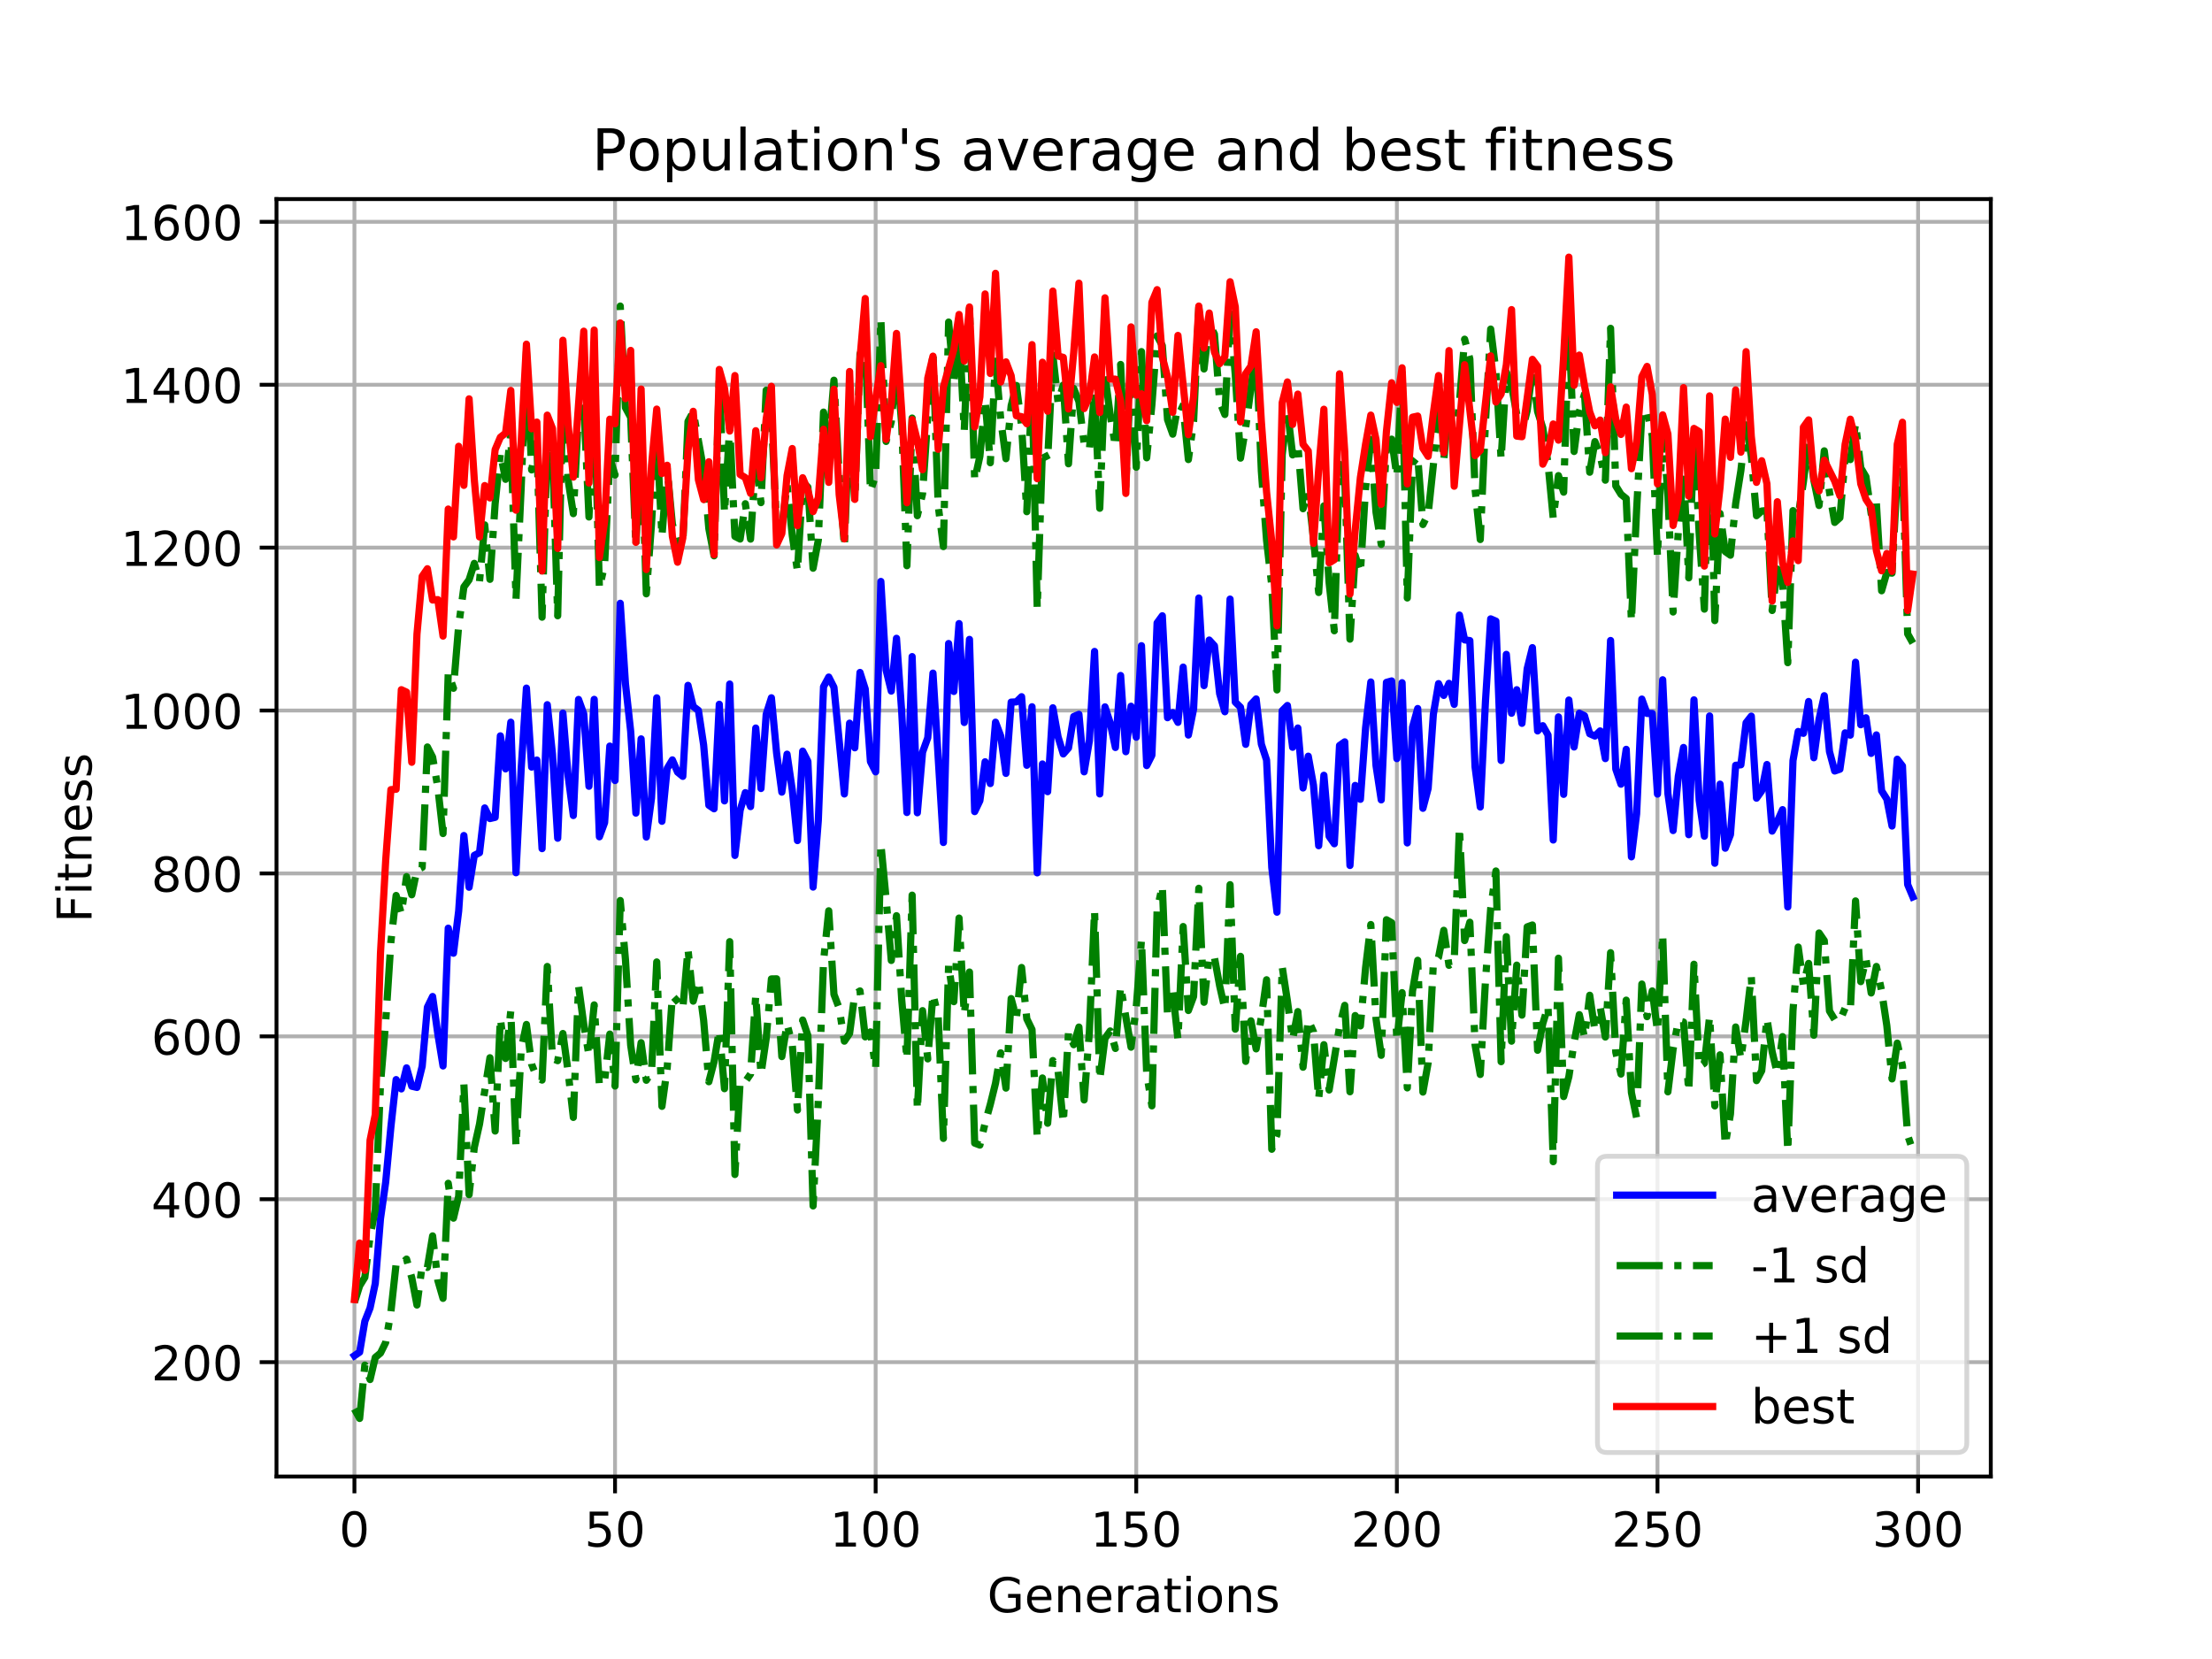 <?xml version="1.0" encoding="utf-8" standalone="no"?>
<!DOCTYPE svg PUBLIC "-//W3C//DTD SVG 1.1//EN"
  "http://www.w3.org/Graphics/SVG/1.1/DTD/svg11.dtd">
<!-- Created with matplotlib (https://matplotlib.org/) -->
<svg height="345.6pt" version="1.1" viewBox="0 0 460.8 345.6" width="460.8pt" xmlns="http://www.w3.org/2000/svg" xmlns:xlink="http://www.w3.org/1999/xlink">
 <defs>
  <style type="text/css">
*{stroke-linecap:butt;stroke-linejoin:round;}
  </style>
 </defs>
 <g id="figure_1">
  <g id="patch_1">
   <path d="M 0 345.6 
L 460.8 345.6 
L 460.8 0 
L 0 0 
z
" style="fill:#ffffff;"/>
  </g>
  <g id="axes_1">
   <g id="patch_2">
    <path d="M 57.6 307.584 
L 414.72 307.584 
L 414.72 41.472 
L 57.6 41.472 
z
" style="fill:#ffffff;"/>
   </g>
   <g id="matplotlib.axis_1">
    <g id="xtick_1">
     <g id="line2d_1">
      <path clip-path="url(#p3431cb2b28)" d="M 73.833 307.584 
L 73.833 41.472 
" style="fill:none;stroke:#b0b0b0;stroke-linecap:square;stroke-width:0.8;"/>
     </g>
     <g id="line2d_2">
      <defs>
       <path d="M 0 0 
L 0 3.5 
" id="mbab50441fa" style="stroke:#000000;stroke-width:0.8;"/>
      </defs>
      <g>
       <use style="stroke:#000000;stroke-width:0.8;" x="73.833" xlink:href="#mbab50441fa" y="307.584"/>
      </g>
     </g>
     <g id="text_1">
      <!-- 0 -->
      <defs>
       <path d="M 31.781 66.406 
Q 24.172 66.406 20.328 58.906 
Q 16.5 51.422 16.5 36.375 
Q 16.5 21.391 20.328 13.891 
Q 24.172 6.391 31.781 6.391 
Q 39.453 6.391 43.281 13.891 
Q 47.125 21.391 47.125 36.375 
Q 47.125 51.422 43.281 58.906 
Q 39.453 66.406 31.781 66.406 
z
M 31.781 74.219 
Q 44.047 74.219 50.516 64.516 
Q 56.984 54.828 56.984 36.375 
Q 56.984 17.969 50.516 8.266 
Q 44.047 -1.422 31.781 -1.422 
Q 19.531 -1.422 13.062 8.266 
Q 6.594 17.969 6.594 36.375 
Q 6.594 54.828 13.062 64.516 
Q 19.531 74.219 31.781 74.219 
z
" id="DejaVuSans-48"/>
      </defs>
      <g transform="translate(70.651 322.182)scale(0.1 -0.1)">
       <use xlink:href="#DejaVuSans-48"/>
      </g>
     </g>
    </g>
    <g id="xtick_2">
     <g id="line2d_3">
      <path clip-path="url(#p3431cb2b28)" d="M 128.123 307.584 
L 128.123 41.472 
" style="fill:none;stroke:#b0b0b0;stroke-linecap:square;stroke-width:0.8;"/>
     </g>
     <g id="line2d_4">
      <g>
       <use style="stroke:#000000;stroke-width:0.8;" x="128.123" xlink:href="#mbab50441fa" y="307.584"/>
      </g>
     </g>
     <g id="text_2">
      <!-- 50 -->
      <defs>
       <path d="M 10.797 72.906 
L 49.516 72.906 
L 49.516 64.594 
L 19.828 64.594 
L 19.828 46.734 
Q 21.969 47.469 24.109 47.828 
Q 26.266 48.188 28.422 48.188 
Q 40.625 48.188 47.75 41.5 
Q 54.891 34.812 54.891 23.391 
Q 54.891 11.625 47.562 5.094 
Q 40.234 -1.422 26.906 -1.422 
Q 22.312 -1.422 17.547 -0.641 
Q 12.797 0.141 7.719 1.703 
L 7.719 11.625 
Q 12.109 9.234 16.797 8.062 
Q 21.484 6.891 26.703 6.891 
Q 35.156 6.891 40.078 11.328 
Q 45.016 15.766 45.016 23.391 
Q 45.016 31 40.078 35.438 
Q 35.156 39.891 26.703 39.891 
Q 22.75 39.891 18.812 39.016 
Q 14.891 38.141 10.797 36.281 
z
" id="DejaVuSans-53"/>
      </defs>
      <g transform="translate(121.76 322.182)scale(0.1 -0.1)">
       <use xlink:href="#DejaVuSans-53"/>
       <use x="63.623" xlink:href="#DejaVuSans-48"/>
      </g>
     </g>
    </g>
    <g id="xtick_3">
     <g id="line2d_5">
      <path clip-path="url(#p3431cb2b28)" d="M 182.413 307.584 
L 182.413 41.472 
" style="fill:none;stroke:#b0b0b0;stroke-linecap:square;stroke-width:0.8;"/>
     </g>
     <g id="line2d_6">
      <g>
       <use style="stroke:#000000;stroke-width:0.8;" x="182.413" xlink:href="#mbab50441fa" y="307.584"/>
      </g>
     </g>
     <g id="text_3">
      <!-- 100 -->
      <defs>
       <path d="M 12.406 8.297 
L 28.516 8.297 
L 28.516 63.922 
L 10.984 60.406 
L 10.984 69.391 
L 28.422 72.906 
L 38.281 72.906 
L 38.281 8.297 
L 54.391 8.297 
L 54.391 0 
L 12.406 0 
z
" id="DejaVuSans-49"/>
      </defs>
      <g transform="translate(172.869 322.182)scale(0.1 -0.1)">
       <use xlink:href="#DejaVuSans-49"/>
       <use x="63.623" xlink:href="#DejaVuSans-48"/>
       <use x="127.246" xlink:href="#DejaVuSans-48"/>
      </g>
     </g>
    </g>
    <g id="xtick_4">
     <g id="line2d_7">
      <path clip-path="url(#p3431cb2b28)" d="M 236.703 307.584 
L 236.703 41.472 
" style="fill:none;stroke:#b0b0b0;stroke-linecap:square;stroke-width:0.8;"/>
     </g>
     <g id="line2d_8">
      <g>
       <use style="stroke:#000000;stroke-width:0.8;" x="236.703" xlink:href="#mbab50441fa" y="307.584"/>
      </g>
     </g>
     <g id="text_4">
      <!-- 150 -->
      <g transform="translate(227.159 322.182)scale(0.1 -0.1)">
       <use xlink:href="#DejaVuSans-49"/>
       <use x="63.623" xlink:href="#DejaVuSans-53"/>
       <use x="127.246" xlink:href="#DejaVuSans-48"/>
      </g>
     </g>
    </g>
    <g id="xtick_5">
     <g id="line2d_9">
      <path clip-path="url(#p3431cb2b28)" d="M 290.993 307.584 
L 290.993 41.472 
" style="fill:none;stroke:#b0b0b0;stroke-linecap:square;stroke-width:0.8;"/>
     </g>
     <g id="line2d_10">
      <g>
       <use style="stroke:#000000;stroke-width:0.8;" x="290.993" xlink:href="#mbab50441fa" y="307.584"/>
      </g>
     </g>
     <g id="text_5">
      <!-- 200 -->
      <defs>
       <path d="M 19.188 8.297 
L 53.609 8.297 
L 53.609 0 
L 7.328 0 
L 7.328 8.297 
Q 12.938 14.109 22.625 23.891 
Q 32.328 33.688 34.812 36.531 
Q 39.547 41.844 41.422 45.531 
Q 43.312 49.219 43.312 52.781 
Q 43.312 58.594 39.234 62.25 
Q 35.156 65.922 28.609 65.922 
Q 23.969 65.922 18.812 64.312 
Q 13.672 62.703 7.812 59.422 
L 7.812 69.391 
Q 13.766 71.781 18.938 73 
Q 24.125 74.219 28.422 74.219 
Q 39.75 74.219 46.484 68.547 
Q 53.219 62.891 53.219 53.422 
Q 53.219 48.922 51.531 44.891 
Q 49.859 40.875 45.406 35.406 
Q 44.188 33.984 37.641 27.219 
Q 31.109 20.453 19.188 8.297 
z
" id="DejaVuSans-50"/>
      </defs>
      <g transform="translate(281.449 322.182)scale(0.1 -0.1)">
       <use xlink:href="#DejaVuSans-50"/>
       <use x="63.623" xlink:href="#DejaVuSans-48"/>
       <use x="127.246" xlink:href="#DejaVuSans-48"/>
      </g>
     </g>
    </g>
    <g id="xtick_6">
     <g id="line2d_11">
      <path clip-path="url(#p3431cb2b28)" d="M 345.283 307.584 
L 345.283 41.472 
" style="fill:none;stroke:#b0b0b0;stroke-linecap:square;stroke-width:0.8;"/>
     </g>
     <g id="line2d_12">
      <g>
       <use style="stroke:#000000;stroke-width:0.8;" x="345.283" xlink:href="#mbab50441fa" y="307.584"/>
      </g>
     </g>
     <g id="text_6">
      <!-- 250 -->
      <g transform="translate(335.739 322.182)scale(0.1 -0.1)">
       <use xlink:href="#DejaVuSans-50"/>
       <use x="63.623" xlink:href="#DejaVuSans-53"/>
       <use x="127.246" xlink:href="#DejaVuSans-48"/>
      </g>
     </g>
    </g>
    <g id="xtick_7">
     <g id="line2d_13">
      <path clip-path="url(#p3431cb2b28)" d="M 399.573 307.584 
L 399.573 41.472 
" style="fill:none;stroke:#b0b0b0;stroke-linecap:square;stroke-width:0.8;"/>
     </g>
     <g id="line2d_14">
      <g>
       <use style="stroke:#000000;stroke-width:0.8;" x="399.573" xlink:href="#mbab50441fa" y="307.584"/>
      </g>
     </g>
     <g id="text_7">
      <!-- 300 -->
      <defs>
       <path d="M 40.578 39.312 
Q 47.656 37.797 51.625 33 
Q 55.609 28.219 55.609 21.188 
Q 55.609 10.406 48.188 4.484 
Q 40.766 -1.422 27.094 -1.422 
Q 22.516 -1.422 17.656 -0.516 
Q 12.797 0.391 7.625 2.203 
L 7.625 11.719 
Q 11.719 9.328 16.594 8.109 
Q 21.484 6.891 26.812 6.891 
Q 36.078 6.891 40.938 10.547 
Q 45.797 14.203 45.797 21.188 
Q 45.797 27.641 41.281 31.266 
Q 36.766 34.906 28.719 34.906 
L 20.219 34.906 
L 20.219 43.016 
L 29.109 43.016 
Q 36.375 43.016 40.234 45.922 
Q 44.094 48.828 44.094 54.297 
Q 44.094 59.906 40.109 62.906 
Q 36.141 65.922 28.719 65.922 
Q 24.656 65.922 20.016 65.031 
Q 15.375 64.156 9.812 62.312 
L 9.812 71.094 
Q 15.438 72.656 20.344 73.438 
Q 25.25 74.219 29.594 74.219 
Q 40.828 74.219 47.359 69.109 
Q 53.906 64.016 53.906 55.328 
Q 53.906 49.266 50.438 45.094 
Q 46.969 40.922 40.578 39.312 
z
" id="DejaVuSans-51"/>
      </defs>
      <g transform="translate(390.029 322.182)scale(0.1 -0.1)">
       <use xlink:href="#DejaVuSans-51"/>
       <use x="63.623" xlink:href="#DejaVuSans-48"/>
       <use x="127.246" xlink:href="#DejaVuSans-48"/>
      </g>
     </g>
    </g>
    <g id="text_8">
     <!-- Generations -->
     <defs>
      <path d="M 59.516 10.406 
L 59.516 29.984 
L 43.406 29.984 
L 43.406 38.094 
L 69.281 38.094 
L 69.281 6.781 
Q 63.578 2.734 56.688 0.656 
Q 49.812 -1.422 42 -1.422 
Q 24.906 -1.422 15.25 8.562 
Q 5.609 18.562 5.609 36.375 
Q 5.609 54.25 15.25 64.234 
Q 24.906 74.219 42 74.219 
Q 49.125 74.219 55.547 72.453 
Q 61.969 70.703 67.391 67.281 
L 67.391 56.781 
Q 61.922 61.422 55.766 63.766 
Q 49.609 66.109 42.828 66.109 
Q 29.438 66.109 22.719 58.641 
Q 16.016 51.172 16.016 36.375 
Q 16.016 21.625 22.719 14.156 
Q 29.438 6.688 42.828 6.688 
Q 48.047 6.688 52.141 7.594 
Q 56.25 8.5 59.516 10.406 
z
" id="DejaVuSans-71"/>
      <path d="M 56.203 29.594 
L 56.203 25.203 
L 14.891 25.203 
Q 15.484 15.922 20.484 11.062 
Q 25.484 6.203 34.422 6.203 
Q 39.594 6.203 44.453 7.469 
Q 49.312 8.734 54.109 11.281 
L 54.109 2.781 
Q 49.266 0.734 44.188 -0.344 
Q 39.109 -1.422 33.891 -1.422 
Q 20.797 -1.422 13.156 6.188 
Q 5.516 13.812 5.516 26.812 
Q 5.516 40.234 12.766 48.109 
Q 20.016 56 32.328 56 
Q 43.359 56 49.781 48.891 
Q 56.203 41.797 56.203 29.594 
z
M 47.219 32.234 
Q 47.125 39.594 43.094 43.984 
Q 39.062 48.391 32.422 48.391 
Q 24.906 48.391 20.391 44.141 
Q 15.875 39.891 15.188 32.172 
z
" id="DejaVuSans-101"/>
      <path d="M 54.891 33.016 
L 54.891 0 
L 45.906 0 
L 45.906 32.719 
Q 45.906 40.484 42.875 44.328 
Q 39.844 48.188 33.797 48.188 
Q 26.516 48.188 22.312 43.547 
Q 18.109 38.922 18.109 30.906 
L 18.109 0 
L 9.078 0 
L 9.078 54.688 
L 18.109 54.688 
L 18.109 46.188 
Q 21.344 51.125 25.703 53.562 
Q 30.078 56 35.797 56 
Q 45.219 56 50.047 50.172 
Q 54.891 44.344 54.891 33.016 
z
" id="DejaVuSans-110"/>
      <path d="M 41.109 46.297 
Q 39.594 47.172 37.812 47.578 
Q 36.031 48 33.891 48 
Q 26.266 48 22.188 43.047 
Q 18.109 38.094 18.109 28.812 
L 18.109 0 
L 9.078 0 
L 9.078 54.688 
L 18.109 54.688 
L 18.109 46.188 
Q 20.953 51.172 25.484 53.578 
Q 30.031 56 36.531 56 
Q 37.453 56 38.578 55.875 
Q 39.703 55.766 41.062 55.516 
z
" id="DejaVuSans-114"/>
      <path d="M 34.281 27.484 
Q 23.391 27.484 19.188 25 
Q 14.984 22.516 14.984 16.5 
Q 14.984 11.719 18.141 8.906 
Q 21.297 6.109 26.703 6.109 
Q 34.188 6.109 38.703 11.406 
Q 43.219 16.703 43.219 25.484 
L 43.219 27.484 
z
M 52.203 31.203 
L 52.203 0 
L 43.219 0 
L 43.219 8.297 
Q 40.141 3.328 35.547 0.953 
Q 30.953 -1.422 24.312 -1.422 
Q 15.922 -1.422 10.953 3.297 
Q 6 8.016 6 15.922 
Q 6 25.141 12.172 29.828 
Q 18.359 34.516 30.609 34.516 
L 43.219 34.516 
L 43.219 35.406 
Q 43.219 41.609 39.141 45 
Q 35.062 48.391 27.688 48.391 
Q 23 48.391 18.547 47.266 
Q 14.109 46.141 10.016 43.891 
L 10.016 52.203 
Q 14.938 54.109 19.578 55.047 
Q 24.219 56 28.609 56 
Q 40.484 56 46.344 49.844 
Q 52.203 43.703 52.203 31.203 
z
" id="DejaVuSans-97"/>
      <path d="M 18.312 70.219 
L 18.312 54.688 
L 36.812 54.688 
L 36.812 47.703 
L 18.312 47.703 
L 18.312 18.016 
Q 18.312 11.328 20.141 9.422 
Q 21.969 7.516 27.594 7.516 
L 36.812 7.516 
L 36.812 0 
L 27.594 0 
Q 17.188 0 13.234 3.875 
Q 9.281 7.766 9.281 18.016 
L 9.281 47.703 
L 2.688 47.703 
L 2.688 54.688 
L 9.281 54.688 
L 9.281 70.219 
z
" id="DejaVuSans-116"/>
      <path d="M 9.422 54.688 
L 18.406 54.688 
L 18.406 0 
L 9.422 0 
z
M 9.422 75.984 
L 18.406 75.984 
L 18.406 64.594 
L 9.422 64.594 
z
" id="DejaVuSans-105"/>
      <path d="M 30.609 48.391 
Q 23.391 48.391 19.188 42.75 
Q 14.984 37.109 14.984 27.297 
Q 14.984 17.484 19.156 11.844 
Q 23.344 6.203 30.609 6.203 
Q 37.797 6.203 41.984 11.859 
Q 46.188 17.531 46.188 27.297 
Q 46.188 37.016 41.984 42.703 
Q 37.797 48.391 30.609 48.391 
z
M 30.609 56 
Q 42.328 56 49.016 48.375 
Q 55.719 40.766 55.719 27.297 
Q 55.719 13.875 49.016 6.219 
Q 42.328 -1.422 30.609 -1.422 
Q 18.844 -1.422 12.172 6.219 
Q 5.516 13.875 5.516 27.297 
Q 5.516 40.766 12.172 48.375 
Q 18.844 56 30.609 56 
z
" id="DejaVuSans-111"/>
      <path d="M 44.281 53.078 
L 44.281 44.578 
Q 40.484 46.531 36.375 47.5 
Q 32.281 48.484 27.875 48.484 
Q 21.188 48.484 17.844 46.438 
Q 14.5 44.391 14.5 40.281 
Q 14.5 37.156 16.891 35.375 
Q 19.281 33.594 26.516 31.984 
L 29.594 31.297 
Q 39.156 29.25 43.188 25.516 
Q 47.219 21.781 47.219 15.094 
Q 47.219 7.469 41.188 3.016 
Q 35.156 -1.422 24.609 -1.422 
Q 20.219 -1.422 15.453 -0.562 
Q 10.688 0.297 5.422 2 
L 5.422 11.281 
Q 10.406 8.688 15.234 7.391 
Q 20.062 6.109 24.812 6.109 
Q 31.156 6.109 34.562 8.281 
Q 37.984 10.453 37.984 14.406 
Q 37.984 18.062 35.516 20.016 
Q 33.062 21.969 24.703 23.781 
L 21.578 24.516 
Q 13.234 26.266 9.516 29.906 
Q 5.812 33.547 5.812 39.891 
Q 5.812 47.609 11.281 51.797 
Q 16.75 56 26.812 56 
Q 31.781 56 36.172 55.266 
Q 40.578 54.547 44.281 53.078 
z
" id="DejaVuSans-115"/>
     </defs>
     <g transform="translate(205.662 335.861)scale(0.1 -0.1)">
      <use xlink:href="#DejaVuSans-71"/>
      <use x="77.49" xlink:href="#DejaVuSans-101"/>
      <use x="139.014" xlink:href="#DejaVuSans-110"/>
      <use x="202.393" xlink:href="#DejaVuSans-101"/>
      <use x="263.916" xlink:href="#DejaVuSans-114"/>
      <use x="305.029" xlink:href="#DejaVuSans-97"/>
      <use x="366.309" xlink:href="#DejaVuSans-116"/>
      <use x="405.518" xlink:href="#DejaVuSans-105"/>
      <use x="433.301" xlink:href="#DejaVuSans-111"/>
      <use x="494.482" xlink:href="#DejaVuSans-110"/>
      <use x="557.861" xlink:href="#DejaVuSans-115"/>
     </g>
    </g>
   </g>
   <g id="matplotlib.axis_2">
    <g id="ytick_1">
     <g id="line2d_15">
      <path clip-path="url(#p3431cb2b28)" d="M 57.6 283.761 
L 414.72 283.761 
" style="fill:none;stroke:#b0b0b0;stroke-linecap:square;stroke-width:0.8;"/>
     </g>
     <g id="line2d_16">
      <defs>
       <path d="M 0 0 
L -3.5 0 
" id="ma39b030299" style="stroke:#000000;stroke-width:0.8;"/>
      </defs>
      <g>
       <use style="stroke:#000000;stroke-width:0.8;" x="57.6" xlink:href="#ma39b030299" y="283.761"/>
      </g>
     </g>
     <g id="text_9">
      <!-- 200 -->
      <g transform="translate(31.512 287.56)scale(0.1 -0.1)">
       <use xlink:href="#DejaVuSans-50"/>
       <use x="63.623" xlink:href="#DejaVuSans-48"/>
       <use x="127.246" xlink:href="#DejaVuSans-48"/>
      </g>
     </g>
    </g>
    <g id="ytick_2">
     <g id="line2d_17">
      <path clip-path="url(#p3431cb2b28)" d="M 57.6 249.825 
L 414.72 249.825 
" style="fill:none;stroke:#b0b0b0;stroke-linecap:square;stroke-width:0.8;"/>
     </g>
     <g id="line2d_18">
      <g>
       <use style="stroke:#000000;stroke-width:0.8;" x="57.6" xlink:href="#ma39b030299" y="249.825"/>
      </g>
     </g>
     <g id="text_10">
      <!-- 400 -->
      <defs>
       <path d="M 37.797 64.312 
L 12.891 25.391 
L 37.797 25.391 
z
M 35.203 72.906 
L 47.609 72.906 
L 47.609 25.391 
L 58.016 25.391 
L 58.016 17.188 
L 47.609 17.188 
L 47.609 0 
L 37.797 0 
L 37.797 17.188 
L 4.891 17.188 
L 4.891 26.703 
z
" id="DejaVuSans-52"/>
      </defs>
      <g transform="translate(31.512 253.624)scale(0.1 -0.1)">
       <use xlink:href="#DejaVuSans-52"/>
       <use x="63.623" xlink:href="#DejaVuSans-48"/>
       <use x="127.246" xlink:href="#DejaVuSans-48"/>
      </g>
     </g>
    </g>
    <g id="ytick_3">
     <g id="line2d_19">
      <path clip-path="url(#p3431cb2b28)" d="M 57.6 215.889 
L 414.72 215.889 
" style="fill:none;stroke:#b0b0b0;stroke-linecap:square;stroke-width:0.8;"/>
     </g>
     <g id="line2d_20">
      <g>
       <use style="stroke:#000000;stroke-width:0.8;" x="57.6" xlink:href="#ma39b030299" y="215.889"/>
      </g>
     </g>
     <g id="text_11">
      <!-- 600 -->
      <defs>
       <path d="M 33.016 40.375 
Q 26.375 40.375 22.484 35.828 
Q 18.609 31.297 18.609 23.391 
Q 18.609 15.531 22.484 10.953 
Q 26.375 6.391 33.016 6.391 
Q 39.656 6.391 43.531 10.953 
Q 47.406 15.531 47.406 23.391 
Q 47.406 31.297 43.531 35.828 
Q 39.656 40.375 33.016 40.375 
z
M 52.594 71.297 
L 52.594 62.312 
Q 48.875 64.062 45.094 64.984 
Q 41.312 65.922 37.594 65.922 
Q 27.828 65.922 22.672 59.328 
Q 17.531 52.734 16.797 39.406 
Q 19.672 43.656 24.016 45.922 
Q 28.375 48.188 33.594 48.188 
Q 44.578 48.188 50.953 41.516 
Q 57.328 34.859 57.328 23.391 
Q 57.328 12.156 50.688 5.359 
Q 44.047 -1.422 33.016 -1.422 
Q 20.359 -1.422 13.672 8.266 
Q 6.984 17.969 6.984 36.375 
Q 6.984 53.656 15.188 63.938 
Q 23.391 74.219 37.203 74.219 
Q 40.922 74.219 44.703 73.484 
Q 48.484 72.75 52.594 71.297 
z
" id="DejaVuSans-54"/>
      </defs>
      <g transform="translate(31.512 219.689)scale(0.1 -0.1)">
       <use xlink:href="#DejaVuSans-54"/>
       <use x="63.623" xlink:href="#DejaVuSans-48"/>
       <use x="127.246" xlink:href="#DejaVuSans-48"/>
      </g>
     </g>
    </g>
    <g id="ytick_4">
     <g id="line2d_21">
      <path clip-path="url(#p3431cb2b28)" d="M 57.6 181.953 
L 414.72 181.953 
" style="fill:none;stroke:#b0b0b0;stroke-linecap:square;stroke-width:0.8;"/>
     </g>
     <g id="line2d_22">
      <g>
       <use style="stroke:#000000;stroke-width:0.8;" x="57.6" xlink:href="#ma39b030299" y="181.953"/>
      </g>
     </g>
     <g id="text_12">
      <!-- 800 -->
      <defs>
       <path d="M 31.781 34.625 
Q 24.75 34.625 20.719 30.859 
Q 16.703 27.094 16.703 20.516 
Q 16.703 13.922 20.719 10.156 
Q 24.75 6.391 31.781 6.391 
Q 38.812 6.391 42.859 10.172 
Q 46.922 13.969 46.922 20.516 
Q 46.922 27.094 42.891 30.859 
Q 38.875 34.625 31.781 34.625 
z
M 21.922 38.812 
Q 15.578 40.375 12.031 44.719 
Q 8.5 49.078 8.5 55.328 
Q 8.5 64.062 14.719 69.141 
Q 20.953 74.219 31.781 74.219 
Q 42.672 74.219 48.875 69.141 
Q 55.078 64.062 55.078 55.328 
Q 55.078 49.078 51.531 44.719 
Q 48 40.375 41.703 38.812 
Q 48.828 37.156 52.797 32.312 
Q 56.781 27.484 56.781 20.516 
Q 56.781 9.906 50.312 4.234 
Q 43.844 -1.422 31.781 -1.422 
Q 19.734 -1.422 13.25 4.234 
Q 6.781 9.906 6.781 20.516 
Q 6.781 27.484 10.781 32.312 
Q 14.797 37.156 21.922 38.812 
z
M 18.312 54.391 
Q 18.312 48.734 21.844 45.562 
Q 25.391 42.391 31.781 42.391 
Q 38.141 42.391 41.719 45.562 
Q 45.312 48.734 45.312 54.391 
Q 45.312 60.062 41.719 63.234 
Q 38.141 66.406 31.781 66.406 
Q 25.391 66.406 21.844 63.234 
Q 18.312 60.062 18.312 54.391 
z
" id="DejaVuSans-56"/>
      </defs>
      <g transform="translate(31.512 185.753)scale(0.1 -0.1)">
       <use xlink:href="#DejaVuSans-56"/>
       <use x="63.623" xlink:href="#DejaVuSans-48"/>
       <use x="127.246" xlink:href="#DejaVuSans-48"/>
      </g>
     </g>
    </g>
    <g id="ytick_5">
     <g id="line2d_23">
      <path clip-path="url(#p3431cb2b28)" d="M 57.6 148.018 
L 414.72 148.018 
" style="fill:none;stroke:#b0b0b0;stroke-linecap:square;stroke-width:0.8;"/>
     </g>
     <g id="line2d_24">
      <g>
       <use style="stroke:#000000;stroke-width:0.8;" x="57.6" xlink:href="#ma39b030299" y="148.018"/>
      </g>
     </g>
     <g id="text_13">
      <!-- 1000 -->
      <g transform="translate(25.15 151.817)scale(0.1 -0.1)">
       <use xlink:href="#DejaVuSans-49"/>
       <use x="63.623" xlink:href="#DejaVuSans-48"/>
       <use x="127.246" xlink:href="#DejaVuSans-48"/>
       <use x="190.869" xlink:href="#DejaVuSans-48"/>
      </g>
     </g>
    </g>
    <g id="ytick_6">
     <g id="line2d_25">
      <path clip-path="url(#p3431cb2b28)" d="M 57.6 114.082 
L 414.72 114.082 
" style="fill:none;stroke:#b0b0b0;stroke-linecap:square;stroke-width:0.8;"/>
     </g>
     <g id="line2d_26">
      <g>
       <use style="stroke:#000000;stroke-width:0.8;" x="57.6" xlink:href="#ma39b030299" y="114.082"/>
      </g>
     </g>
     <g id="text_14">
      <!-- 1200 -->
      <g transform="translate(25.15 117.881)scale(0.1 -0.1)">
       <use xlink:href="#DejaVuSans-49"/>
       <use x="63.623" xlink:href="#DejaVuSans-50"/>
       <use x="127.246" xlink:href="#DejaVuSans-48"/>
       <use x="190.869" xlink:href="#DejaVuSans-48"/>
      </g>
     </g>
    </g>
    <g id="ytick_7">
     <g id="line2d_27">
      <path clip-path="url(#p3431cb2b28)" d="M 57.6 80.146 
L 414.72 80.146 
" style="fill:none;stroke:#b0b0b0;stroke-linecap:square;stroke-width:0.8;"/>
     </g>
     <g id="line2d_28">
      <g>
       <use style="stroke:#000000;stroke-width:0.8;" x="57.6" xlink:href="#ma39b030299" y="80.146"/>
      </g>
     </g>
     <g id="text_15">
      <!-- 1400 -->
      <g transform="translate(25.15 83.945)scale(0.1 -0.1)">
       <use xlink:href="#DejaVuSans-49"/>
       <use x="63.623" xlink:href="#DejaVuSans-52"/>
       <use x="127.246" xlink:href="#DejaVuSans-48"/>
       <use x="190.869" xlink:href="#DejaVuSans-48"/>
      </g>
     </g>
    </g>
    <g id="ytick_8">
     <g id="line2d_29">
      <path clip-path="url(#p3431cb2b28)" d="M 57.6 46.21 
L 414.72 46.21 
" style="fill:none;stroke:#b0b0b0;stroke-linecap:square;stroke-width:0.8;"/>
     </g>
     <g id="line2d_30">
      <g>
       <use style="stroke:#000000;stroke-width:0.8;" x="57.6" xlink:href="#ma39b030299" y="46.21"/>
      </g>
     </g>
     <g id="text_16">
      <!-- 1600 -->
      <g transform="translate(25.15 50.009)scale(0.1 -0.1)">
       <use xlink:href="#DejaVuSans-49"/>
       <use x="63.623" xlink:href="#DejaVuSans-54"/>
       <use x="127.246" xlink:href="#DejaVuSans-48"/>
       <use x="190.869" xlink:href="#DejaVuSans-48"/>
      </g>
     </g>
    </g>
    <g id="text_17">
     <!-- Fitness -->
     <defs>
      <path d="M 9.812 72.906 
L 51.703 72.906 
L 51.703 64.594 
L 19.672 64.594 
L 19.672 43.109 
L 48.578 43.109 
L 48.578 34.812 
L 19.672 34.812 
L 19.672 0 
L 9.812 0 
z
" id="DejaVuSans-70"/>
     </defs>
     <g transform="translate(19.07 192.202)rotate(-90)scale(0.1 -0.1)">
      <use xlink:href="#DejaVuSans-70"/>
      <use x="57.41" xlink:href="#DejaVuSans-105"/>
      <use x="85.193" xlink:href="#DejaVuSans-116"/>
      <use x="124.402" xlink:href="#DejaVuSans-110"/>
      <use x="187.781" xlink:href="#DejaVuSans-101"/>
      <use x="249.305" xlink:href="#DejaVuSans-115"/>
      <use x="301.404" xlink:href="#DejaVuSans-115"/>
     </g>
    </g>
   </g>
   <g id="line2d_31">
    <path clip-path="url(#p3431cb2b28)" d="M 73.833 282.415 
L 74.919 281.676 
L 76.004 275.238 
L 77.09 272.483 
L 78.176 267.367 
L 79.262 253.875 
L 80.348 246.245 
L 81.433 234.737 
L 82.519 224.902 
L 83.605 226.84 
L 84.691 222.459 
L 85.777 226.278 
L 86.862 226.529 
L 87.948 222.122 
L 89.034 209.817 
L 90.12 207.593 
L 91.206 215.394 
L 92.291 222.056 
L 93.377 193.358 
L 94.463 198.573 
L 95.549 189.781 
L 96.635 174.058 
L 97.72 184.829 
L 98.806 178.189 
L 99.892 177.636 
L 100.978 168.308 
L 102.064 170.518 
L 103.149 170.265 
L 104.235 153.294 
L 105.321 160.172 
L 106.407 150.448 
L 107.493 181.805 
L 108.578 159.991 
L 109.664 143.345 
L 110.75 159.797 
L 111.836 158.334 
L 112.922 176.785 
L 114.007 146.8 
L 115.093 157.109 
L 116.179 174.616 
L 117.265 148.554 
L 118.351 161.655 
L 119.436 169.887 
L 120.522 145.711 
L 121.608 148.736 
L 122.694 163.796 
L 123.78 145.691 
L 124.865 174.319 
L 125.951 171.37 
L 127.037 155.422 
L 128.123 162.598 
L 129.209 125.676 
L 130.294 142.407 
L 131.38 152.332 
L 132.466 169.382 
L 133.552 153.922 
L 134.638 174.37 
L 135.723 166.26 
L 136.809 145.371 
L 137.895 171.087 
L 138.981 160.103 
L 140.067 158.301 
L 141.152 160.843 
L 142.238 161.731 
L 143.324 142.773 
L 144.41 147.171 
L 145.496 147.998 
L 146.581 155.21 
L 147.667 167.743 
L 148.753 168.483 
L 149.839 146.713 
L 150.925 166.839 
L 152.01 142.499 
L 153.096 178.202 
L 154.182 168.798 
L 155.268 165.121 
L 156.354 168.027 
L 157.439 151.666 
L 158.525 164.257 
L 159.611 148.814 
L 160.697 145.364 
L 161.783 156.904 
L 162.868 165.015 
L 163.954 157.111 
L 165.04 164.54 
L 166.126 175.105 
L 167.212 156.474 
L 168.297 158.6 
L 169.383 184.793 
L 170.469 170.931 
L 171.555 143.065 
L 172.641 141.046 
L 173.726 143.176 
L 175.898 165.397 
L 176.984 150.651 
L 178.07 155.778 
L 179.155 140.085 
L 180.241 143.521 
L 181.327 158.652 
L 182.413 160.789 
L 183.499 121.127 
L 184.584 139.568 
L 185.67 143.965 
L 186.756 132.972 
L 187.842 148.296 
L 188.928 169.261 
L 190.013 136.785 
L 191.099 169.315 
L 192.185 156.701 
L 193.271 153.687 
L 194.357 140.226 
L 196.528 175.506 
L 197.614 134.06 
L 198.7 144.043 
L 199.786 129.905 
L 200.871 150.504 
L 201.957 133.198 
L 203.043 169.068 
L 204.129 166.793 
L 205.215 158.693 
L 206.3 163.231 
L 207.386 150.446 
L 208.472 153.34 
L 209.558 161.112 
L 210.644 146.268 
L 211.729 146.213 
L 212.815 145.139 
L 213.901 159.422 
L 214.987 147.233 
L 216.073 181.827 
L 217.158 159.148 
L 218.244 164.918 
L 219.33 147.445 
L 220.416 153.502 
L 221.502 157.06 
L 222.587 155.819 
L 223.673 149.271 
L 224.759 148.804 
L 225.845 160.784 
L 226.931 154.348 
L 228.016 135.71 
L 229.102 165.392 
L 230.188 147.254 
L 231.274 150.599 
L 232.36 155.715 
L 233.445 140.721 
L 234.531 156.592 
L 235.617 147.126 
L 236.703 153.577 
L 237.789 134.51 
L 238.875 159.484 
L 239.96 157.336 
L 241.046 129.766 
L 242.132 128.28 
L 243.218 149.511 
L 244.304 148.446 
L 245.389 150.48 
L 246.475 138.973 
L 247.561 153.121 
L 248.647 147.697 
L 249.733 124.578 
L 250.818 142.825 
L 251.904 133.335 
L 252.99 134.534 
L 254.076 144.506 
L 255.162 148.267 
L 256.247 124.805 
L 257.333 146.263 
L 258.419 147.332 
L 259.505 155.058 
L 260.591 146.766 
L 261.676 145.601 
L 262.762 155.006 
L 263.848 158.332 
L 264.934 180.71 
L 266.02 190.022 
L 267.105 148.057 
L 268.191 146.966 
L 269.277 155.667 
L 270.363 151.661 
L 271.449 164.15 
L 272.534 157.53 
L 273.62 163.566 
L 274.706 176.177 
L 275.792 161.507 
L 276.878 174.214 
L 277.963 175.768 
L 279.049 155.303 
L 280.135 154.54 
L 281.221 180.291 
L 282.307 163.621 
L 283.392 166.509 
L 284.478 151.606 
L 285.564 142.072 
L 286.65 159.482 
L 287.736 166.627 
L 288.821 142.154 
L 289.907 141.853 
L 290.993 158.031 
L 292.079 142.223 
L 293.165 175.595 
L 294.25 151.484 
L 295.336 147.601 
L 296.422 168.383 
L 297.508 164.252 
L 298.594 148.793 
L 299.679 142.41 
L 300.765 144.863 
L 301.851 142.349 
L 302.937 146.737 
L 304.023 128.126 
L 305.108 133.299 
L 306.194 133.446 
L 307.28 159.755 
L 308.366 168.112 
L 309.452 146.086 
L 310.537 128.922 
L 311.623 129.396 
L 312.709 158.416 
L 313.795 136.319 
L 314.881 148.578 
L 315.966 143.685 
L 317.052 150.681 
L 318.138 139.315 
L 319.224 134.916 
L 320.31 152.262 
L 321.395 151.176 
L 322.481 153.113 
L 323.567 174.99 
L 324.653 149.345 
L 325.739 165.48 
L 326.824 145.831 
L 327.91 155.611 
L 328.996 148.572 
L 330.082 149.108 
L 331.168 152.853 
L 332.253 153.329 
L 333.339 152.266 
L 334.425 158.03 
L 335.511 133.427 
L 336.597 160.212 
L 337.682 163.362 
L 338.768 156.101 
L 339.854 178.498 
L 340.94 169.521 
L 342.026 145.632 
L 343.111 148.623 
L 344.197 148.626 
L 345.283 165.422 
L 346.369 141.609 
L 347.455 165.305 
L 348.54 173.016 
L 349.626 161.696 
L 350.712 155.712 
L 351.798 173.881 
L 352.884 145.792 
L 353.969 166.691 
L 355.055 174.194 
L 356.141 149.145 
L 357.227 179.831 
L 358.313 163.353 
L 359.398 176.697 
L 360.484 173.87 
L 361.57 159.424 
L 362.656 159.321 
L 363.742 150.564 
L 364.827 149.186 
L 365.913 166.272 
L 366.999 164.75 
L 368.085 159.262 
L 369.171 173.135 
L 370.256 171.103 
L 371.342 168.667 
L 372.428 188.934 
L 373.514 158.444 
L 374.6 152.379 
L 375.685 152.765 
L 376.771 146.137 
L 377.857 157.848 
L 378.943 149.83 
L 380.029 144.932 
L 381.114 156.563 
L 382.2 160.612 
L 383.286 160.238 
L 384.372 152.666 
L 385.458 153.145 
L 386.543 137.95 
L 387.629 150.98 
L 388.715 149.528 
L 389.801 156.943 
L 390.887 153.098 
L 391.972 164.738 
L 393.058 166.456 
L 394.144 172.075 
L 395.23 158.162 
L 396.316 159.569 
L 397.401 184.267 
L 398.487 186.848 
L 398.487 186.848 
" style="fill:none;stroke:#0000ff;stroke-linecap:square;stroke-width:1.5;"/>
   </g>
   <g id="line2d_32">
    <path clip-path="url(#p3431cb2b28)" d="M 73.833 293.512 
L 74.919 295.488 
L 76.004 284.382 
L 77.09 287.38 
L 78.176 282.78 
L 79.262 281.872 
L 80.348 279.659 
L 81.433 273.276 
L 82.519 263.262 
L 83.605 263.338 
L 84.691 262.294 
L 85.777 266.159 
L 86.862 271.86 
L 87.948 263.55 
L 89.034 264.028 
L 90.12 257.463 
L 91.206 266.723 
L 92.291 270.47 
L 93.377 246.501 
L 94.463 253.765 
L 95.549 249.215 
L 96.635 225.842 
L 97.72 248.871 
L 98.806 239.021 
L 99.892 234.173 
L 102.064 220.349 
L 103.149 235.616 
L 104.235 212.167 
L 105.321 220.494 
L 106.407 210.587 
L 107.493 238.788 
L 108.578 218.579 
L 109.664 213.416 
L 110.75 221.707 
L 111.836 224.453 
L 112.922 224.999 
L 114.007 201.334 
L 115.093 220.507 
L 116.179 220.958 
L 117.265 215.299 
L 118.351 223.299 
L 119.436 232.773 
L 120.522 205.4 
L 121.608 213.384 
L 122.694 219.895 
L 123.78 209.339 
L 124.865 226.1 
L 125.951 225.104 
L 127.037 215.418 
L 128.123 226.243 
L 129.209 187.592 
L 130.294 199.891 
L 131.38 217.729 
L 132.466 224.959 
L 133.552 217.211 
L 134.638 225.037 
L 135.723 223.41 
L 136.809 200.393 
L 137.895 230.472 
L 138.981 222.559 
L 140.067 207.427 
L 141.152 208.599 
L 142.238 210.115 
L 143.324 197.748 
L 144.41 208.554 
L 145.496 204.37 
L 146.581 212.56 
L 147.667 225.346 
L 148.753 221.178 
L 149.839 214.644 
L 150.925 226.793 
L 152.01 196.161 
L 153.096 244.67 
L 154.182 225.307 
L 155.268 225.312 
L 156.354 223.746 
L 157.439 207.315 
L 158.525 223.805 
L 159.611 216.344 
L 160.697 203.926 
L 161.783 203.906 
L 162.868 220.105 
L 163.954 213.301 
L 165.04 217.568 
L 166.126 231.241 
L 167.212 212.493 
L 168.297 215.714 
L 169.383 251.216 
L 170.469 229.35 
L 171.555 200.281 
L 172.641 189.735 
L 173.726 207.144 
L 174.812 210.007 
L 175.898 216.893 
L 176.984 215.288 
L 178.07 207.107 
L 179.155 206.428 
L 180.241 215.999 
L 181.327 214.963 
L 182.413 222.588 
L 183.499 175.741 
L 184.584 187.177 
L 185.67 200.081 
L 186.756 190.758 
L 187.842 208.233 
L 188.928 220.67 
L 190.013 186.478 
L 191.099 231.199 
L 192.185 210.534 
L 193.271 220.586 
L 194.357 207.148 
L 195.442 211.761 
L 196.528 237.151 
L 197.614 201.028 
L 198.7 208.666 
L 199.786 191.252 
L 200.871 211.293 
L 201.957 202.492 
L 203.043 238.128 
L 204.129 238.54 
L 205.215 233.974 
L 206.3 230.06 
L 207.386 225.65 
L 208.472 219.328 
L 209.558 226.672 
L 210.644 208.026 
L 211.729 212.124 
L 212.815 201.546 
L 213.901 212.249 
L 214.987 214.478 
L 216.073 236.888 
L 217.158 224.561 
L 218.244 233.995 
L 219.33 220.931 
L 220.416 223.13 
L 221.502 233.913 
L 222.587 215.022 
L 223.673 217.631 
L 224.759 213.958 
L 225.845 229.135 
L 226.931 215.016 
L 228.016 189.705 
L 229.102 224.903 
L 230.188 216.299 
L 231.274 214.769 
L 232.36 218.412 
L 233.445 205.517 
L 235.617 218.147 
L 236.703 209.821 
L 237.789 195.772 
L 238.875 223.601 
L 239.96 230.369 
L 241.046 189.556 
L 242.132 184.561 
L 243.218 211.615 
L 244.304 206.444 
L 245.389 216.537 
L 246.475 193.015 
L 247.561 210.508 
L 248.647 207.584 
L 249.733 185.047 
L 250.818 208.787 
L 251.904 199.23 
L 252.99 199.465 
L 254.076 205.366 
L 255.162 210.187 
L 256.247 184.294 
L 257.333 214.397 
L 258.419 199.226 
L 259.505 221.102 
L 260.591 212.659 
L 261.676 218.499 
L 262.762 211.873 
L 263.848 204.105 
L 264.934 239.407 
L 266.02 236.32 
L 267.105 201.394 
L 268.191 208.521 
L 269.277 216.569 
L 270.363 210.733 
L 271.449 222.323 
L 272.534 212.482 
L 273.62 214.951 
L 274.706 228.923 
L 275.792 217.624 
L 276.878 227.068 
L 279.049 213.886 
L 280.135 209.429 
L 281.221 227.436 
L 282.307 211.558 
L 283.392 213.715 
L 284.478 201.576 
L 285.564 192.597 
L 286.65 212.245 
L 287.736 219.842 
L 288.821 191.597 
L 289.907 192.219 
L 290.993 216.832 
L 292.079 206.787 
L 293.165 226.626 
L 294.25 206.467 
L 295.336 200.048 
L 296.422 227.499 
L 297.508 221.43 
L 298.594 200.705 
L 299.679 199.411 
L 300.765 193.801 
L 301.851 201.097 
L 302.937 200.293 
L 304.023 172.359 
L 305.108 195.936 
L 306.194 192.118 
L 307.28 217.639 
L 308.366 223.833 
L 309.452 204.301 
L 310.537 189.289 
L 311.623 181.443 
L 312.709 221.166 
L 313.795 195.124 
L 314.881 216.894 
L 315.966 201.055 
L 317.052 211.469 
L 318.138 193.086 
L 319.224 192.691 
L 320.31 218.79 
L 321.395 213.231 
L 322.481 209.61 
L 323.567 241.997 
L 324.653 199.612 
L 325.739 228.431 
L 326.824 224.285 
L 327.91 217.173 
L 328.996 211.369 
L 330.082 216.105 
L 331.168 207.332 
L 332.253 214.668 
L 333.339 209.721 
L 334.425 216.029 
L 335.511 198.46 
L 336.597 219.203 
L 337.682 223.748 
L 338.768 208.349 
L 339.854 227.595 
L 340.94 232.884 
L 342.026 204.993 
L 343.111 211.79 
L 344.197 206.425 
L 345.283 214.835 
L 346.369 194.661 
L 347.455 227.45 
L 348.54 218.542 
L 349.626 212.67 
L 350.712 212.909 
L 351.798 227.389 
L 352.884 200.869 
L 353.969 222.227 
L 355.055 221.494 
L 356.141 211.761 
L 357.227 230.38 
L 358.313 219.74 
L 359.398 238.496 
L 360.484 232.08 
L 361.57 213.94 
L 362.656 220.613 
L 363.742 212.606 
L 364.827 203.379 
L 365.913 225.116 
L 366.999 223.046 
L 368.085 212.18 
L 369.171 219.094 
L 370.256 223.657 
L 371.342 215.947 
L 372.428 239.817 
L 373.514 210.514 
L 374.6 197.289 
L 375.685 205.161 
L 376.771 200.692 
L 377.857 215.657 
L 378.943 194.355 
L 380.029 195.943 
L 381.114 210.607 
L 382.2 212.393 
L 383.286 212.624 
L 384.372 210.014 
L 385.458 210.552 
L 386.543 187.679 
L 387.629 204.494 
L 388.715 199.744 
L 389.801 206.855 
L 390.887 201.331 
L 391.972 206.407 
L 393.058 213.652 
L 394.144 224.756 
L 395.23 217.3 
L 396.316 222.033 
L 397.401 236.493 
L 398.487 239.721 
L 398.487 239.721 
" style="fill:none;stroke:#008000;stroke-dasharray:9.6,2.4,1.5,2.4;stroke-dashoffset:0;stroke-width:1.5;"/>
   </g>
   <g id="line2d_33">
    <path clip-path="url(#p3431cb2b28)" d="M 73.833 271.317 
L 74.919 267.864 
L 76.004 266.093 
L 77.09 257.586 
L 78.176 251.953 
L 79.262 225.879 
L 80.348 212.832 
L 81.433 196.197 
L 82.519 186.543 
L 83.605 190.342 
L 84.691 182.624 
L 85.777 186.398 
L 86.862 181.198 
L 87.948 180.694 
L 89.034 155.606 
L 90.12 157.722 
L 91.206 164.064 
L 92.291 173.642 
L 93.377 140.216 
L 94.463 143.382 
L 95.549 130.348 
L 96.635 122.274 
L 97.72 120.787 
L 98.806 117.357 
L 99.892 121.1 
L 100.978 109.346 
L 102.064 120.686 
L 103.149 104.914 
L 104.235 94.42 
L 105.321 99.85 
L 106.407 90.309 
L 107.493 124.821 
L 108.578 101.402 
L 109.664 73.273 
L 110.75 97.887 
L 111.836 92.216 
L 112.922 128.571 
L 114.007 92.266 
L 115.093 93.71 
L 116.179 128.274 
L 117.265 81.808 
L 118.351 100.01 
L 119.436 107.002 
L 120.522 86.022 
L 121.608 84.089 
L 122.694 107.696 
L 123.78 82.043 
L 124.865 122.538 
L 125.951 117.637 
L 127.037 95.426 
L 128.123 98.952 
L 129.209 63.76 
L 130.294 84.923 
L 131.38 86.935 
L 132.466 113.805 
L 133.552 90.634 
L 134.638 123.703 
L 135.723 109.109 
L 136.809 90.348 
L 137.895 111.701 
L 138.981 97.646 
L 140.067 109.175 
L 141.152 113.087 
L 142.238 113.347 
L 143.324 87.799 
L 144.41 85.788 
L 146.581 97.859 
L 147.667 110.14 
L 148.753 115.788 
L 149.839 78.782 
L 150.925 106.886 
L 152.01 88.836 
L 153.096 111.734 
L 154.182 112.289 
L 155.268 104.931 
L 156.354 112.309 
L 157.439 96.017 
L 158.525 104.709 
L 159.611 81.285 
L 160.697 86.803 
L 161.783 109.902 
L 162.868 109.924 
L 163.954 100.921 
L 165.04 111.512 
L 166.126 118.97 
L 167.212 100.456 
L 168.297 101.485 
L 169.383 118.37 
L 170.469 112.513 
L 171.555 85.849 
L 172.641 92.356 
L 173.726 79.207 
L 174.812 98.842 
L 175.898 113.9 
L 176.984 86.014 
L 178.07 104.449 
L 179.155 73.741 
L 180.241 71.042 
L 181.327 102.34 
L 182.413 98.989 
L 183.499 66.513 
L 184.584 91.959 
L 185.67 87.849 
L 186.756 75.185 
L 187.842 88.358 
L 188.928 117.851 
L 190.013 87.091 
L 191.099 107.431 
L 192.185 102.868 
L 193.271 86.789 
L 194.357 73.303 
L 195.442 105.331 
L 196.528 113.86 
L 197.614 67.092 
L 198.7 79.419 
L 199.786 68.558 
L 200.871 89.715 
L 201.957 63.905 
L 203.043 100.009 
L 204.129 95.045 
L 205.215 83.413 
L 206.3 96.403 
L 207.386 75.242 
L 208.472 87.353 
L 209.558 95.551 
L 210.644 84.51 
L 211.729 80.303 
L 212.815 88.731 
L 213.901 106.595 
L 214.987 79.988 
L 216.073 126.767 
L 217.158 93.735 
L 218.244 95.841 
L 219.33 73.959 
L 220.416 83.874 
L 221.502 80.208 
L 222.587 96.617 
L 223.673 80.91 
L 224.759 83.65 
L 225.845 92.433 
L 226.931 93.68 
L 228.016 81.715 
L 229.102 105.88 
L 230.188 78.209 
L 231.274 86.429 
L 232.36 93.017 
L 233.445 75.925 
L 234.531 101.275 
L 235.617 76.106 
L 236.703 97.334 
L 237.789 73.247 
L 238.875 95.368 
L 239.96 84.303 
L 241.046 69.975 
L 242.132 71.999 
L 243.218 87.406 
L 244.304 90.448 
L 245.389 84.423 
L 246.475 84.931 
L 247.561 95.734 
L 248.647 87.809 
L 249.733 64.109 
L 250.818 76.863 
L 251.904 67.44 
L 252.99 69.602 
L 254.076 83.646 
L 255.162 86.346 
L 256.247 65.315 
L 257.333 78.128 
L 258.419 95.438 
L 259.505 89.014 
L 261.676 72.703 
L 262.762 98.14 
L 263.848 112.559 
L 264.934 122.013 
L 266.02 143.724 
L 267.105 94.719 
L 268.191 85.411 
L 269.277 94.766 
L 270.363 92.59 
L 271.449 105.977 
L 272.534 102.578 
L 273.62 112.181 
L 274.706 123.43 
L 275.792 105.39 
L 276.878 121.36 
L 277.963 131.402 
L 279.049 96.72 
L 280.135 99.651 
L 281.221 133.146 
L 282.307 115.684 
L 283.392 119.304 
L 284.478 101.635 
L 285.564 91.547 
L 286.65 106.719 
L 287.736 113.411 
L 288.821 92.71 
L 289.907 91.486 
L 290.993 99.231 
L 292.079 77.659 
L 293.165 124.565 
L 294.25 96.502 
L 295.336 95.154 
L 296.422 109.267 
L 297.508 107.073 
L 298.594 96.88 
L 299.679 85.408 
L 300.765 95.924 
L 301.851 83.601 
L 302.937 93.18 
L 304.023 83.894 
L 305.108 70.663 
L 306.194 74.774 
L 307.28 101.871 
L 308.366 112.392 
L 309.452 87.87 
L 310.537 68.555 
L 311.623 77.349 
L 312.709 95.666 
L 313.795 77.514 
L 314.881 80.262 
L 315.966 86.315 
L 317.052 89.893 
L 318.138 85.544 
L 319.224 77.141 
L 320.31 85.733 
L 321.395 89.122 
L 322.481 96.617 
L 323.567 107.982 
L 324.653 99.079 
L 325.739 102.528 
L 326.824 67.378 
L 327.91 94.05 
L 328.996 85.775 
L 330.082 82.111 
L 331.168 98.374 
L 332.253 91.991 
L 333.339 94.81 
L 334.425 100.031 
L 335.511 68.395 
L 336.597 101.22 
L 337.682 102.977 
L 338.768 103.854 
L 339.854 129.401 
L 340.94 106.158 
L 342.026 86.272 
L 343.111 85.455 
L 344.197 90.826 
L 345.283 116.009 
L 346.369 88.556 
L 347.455 103.16 
L 348.54 127.49 
L 349.626 110.722 
L 350.712 98.515 
L 351.798 120.374 
L 352.884 90.715 
L 353.969 111.154 
L 355.055 126.894 
L 356.141 86.529 
L 357.227 129.283 
L 358.313 106.965 
L 359.398 114.897 
L 360.484 115.659 
L 361.57 104.907 
L 362.656 98.03 
L 363.742 88.521 
L 364.827 94.993 
L 365.913 107.427 
L 366.999 106.454 
L 368.085 106.345 
L 369.171 127.175 
L 370.256 118.55 
L 371.342 121.388 
L 372.428 138.051 
L 373.514 106.375 
L 374.6 107.47 
L 375.685 100.37 
L 376.771 91.582 
L 377.857 100.039 
L 378.943 105.305 
L 380.029 93.922 
L 381.114 102.519 
L 382.2 108.831 
L 383.286 107.852 
L 384.372 95.317 
L 385.458 95.738 
L 386.543 88.222 
L 387.629 97.465 
L 388.715 99.312 
L 389.801 107.03 
L 390.887 104.865 
L 391.972 123.068 
L 393.058 119.26 
L 394.144 119.395 
L 395.23 99.025 
L 396.316 97.106 
L 397.401 132.041 
L 398.487 133.974 
L 398.487 133.974 
" style="fill:none;stroke:#008000;stroke-dasharray:9.6,2.4,1.5,2.4;stroke-dashoffset:0;stroke-width:1.5;"/>
   </g>
   <g id="line2d_34">
    <path clip-path="url(#p3431cb2b28)" d="M 73.833 270.736 
L 74.919 258.947 
L 76.004 264.635 
L 77.09 237.544 
L 78.176 232.186 
L 79.262 198.573 
L 80.348 179.258 
L 81.433 164.497 
L 82.519 164.415 
L 83.605 143.677 
L 84.691 144.18 
L 85.777 158.796 
L 86.862 132.096 
L 87.948 120.065 
L 89.034 118.479 
L 90.12 124.996 
L 91.206 124.914 
L 92.291 132.509 
L 93.377 106.046 
L 94.463 111.847 
L 95.549 92.973 
L 96.635 101.108 
L 97.72 83.087 
L 98.806 99.953 
L 99.892 111.855 
L 100.978 101.154 
L 102.064 103.732 
L 103.149 93.662 
L 104.235 91.091 
L 105.321 90.224 
L 106.407 81.33 
L 107.493 106.279 
L 108.578 91.886 
L 109.664 71.698 
L 110.75 89.333 
L 111.836 87.926 
L 112.922 118.943 
L 114.007 86.479 
L 115.093 89.249 
L 116.179 114.25 
L 117.265 70.88 
L 118.351 88.487 
L 119.436 99.392 
L 121.608 68.995 
L 122.694 100.619 
L 123.78 68.754 
L 124.865 116.148 
L 125.951 108.61 
L 127.037 87.323 
L 128.123 88.29 
L 129.209 67.268 
L 130.294 83.05 
L 131.38 72.996 
L 132.466 112.986 
L 133.552 81.044 
L 134.638 118.649 
L 135.723 96.926 
L 136.809 85.225 
L 137.895 98.65 
L 138.981 96.922 
L 140.067 111.748 
L 141.152 117.121 
L 142.238 112.074 
L 143.324 93.842 
L 144.41 85.685 
L 145.496 99.968 
L 146.581 104.063 
L 147.667 96.193 
L 148.753 115.572 
L 149.839 76.963 
L 150.925 80.862 
L 152.01 89.797 
L 153.096 78.235 
L 154.182 98.853 
L 155.268 99.499 
L 156.354 102.77 
L 157.439 89.724 
L 158.525 99.53 
L 159.611 87.259 
L 160.697 80.471 
L 161.783 113.513 
L 162.868 111.152 
L 163.954 99.096 
L 165.04 93.437 
L 166.126 109.502 
L 167.212 99.521 
L 168.297 102.139 
L 169.383 106.573 
L 170.469 103.689 
L 171.555 89.422 
L 172.641 100.484 
L 173.726 81.085 
L 174.812 103.029 
L 175.898 112.263 
L 176.984 77.393 
L 178.07 104.035 
L 179.155 74.615 
L 180.241 62.187 
L 181.327 90.987 
L 182.413 83.028 
L 183.499 76.164 
L 184.584 91.535 
L 185.67 83.979 
L 186.756 69.46 
L 187.842 85.639 
L 188.928 104.728 
L 190.013 87.41 
L 191.099 91.813 
L 192.185 97.854 
L 193.271 78.778 
L 194.357 74.195 
L 195.442 93.597 
L 196.528 80.619 
L 198.7 72.779 
L 199.786 65.512 
L 200.871 75.208 
L 201.957 63.946 
L 203.043 88.947 
L 204.129 82.674 
L 205.215 61.238 
L 206.3 77.8 
L 207.386 56.936 
L 208.472 79.577 
L 209.558 75.384 
L 210.644 78.271 
L 211.729 86.611 
L 212.815 86.796 
L 213.901 88.271 
L 214.987 71.791 
L 216.073 99.723 
L 217.158 75.459 
L 218.244 85.673 
L 219.33 60.635 
L 220.416 74.154 
L 221.502 74.451 
L 222.587 85.201 
L 223.673 73.422 
L 224.759 58.989 
L 225.845 85.108 
L 226.931 82.526 
L 228.016 74.357 
L 229.102 85.947 
L 230.188 62.043 
L 231.274 78.973 
L 232.36 78.983 
L 233.445 83.532 
L 234.531 102.791 
L 235.617 68.098 
L 236.703 82.322 
L 237.789 82.031 
L 238.875 87.649 
L 239.96 62.974 
L 241.046 60.342 
L 242.132 74.373 
L 243.218 78.502 
L 244.304 85.902 
L 245.389 69.877 
L 247.561 90.551 
L 248.647 82.515 
L 249.733 63.759 
L 250.818 72.523 
L 251.904 65.212 
L 252.99 73.366 
L 254.076 75.76 
L 255.162 74.283 
L 256.247 58.691 
L 257.333 63.931 
L 258.419 87.891 
L 259.505 77.832 
L 260.591 76.26 
L 261.676 69.12 
L 262.762 87.791 
L 263.848 102.498 
L 264.934 112.86 
L 266.02 130.382 
L 267.105 83.885 
L 268.191 79.566 
L 269.277 88.422 
L 270.363 82.101 
L 271.449 92.547 
L 272.534 93.944 
L 273.62 113.213 
L 274.706 97.777 
L 275.792 85.256 
L 276.878 117.265 
L 277.963 116.591 
L 279.049 77.874 
L 280.135 94.068 
L 281.221 123.758 
L 282.307 110.497 
L 283.392 99.486 
L 284.478 92.513 
L 285.564 86.474 
L 286.65 91.546 
L 287.736 105.052 
L 288.821 89.852 
L 289.907 79.736 
L 290.993 83.837 
L 292.079 76.62 
L 293.165 100.82 
L 294.25 86.91 
L 295.336 86.674 
L 296.422 93.39 
L 297.508 95.071 
L 298.594 86.071 
L 299.679 78.234 
L 300.765 94.326 
L 301.851 73.04 
L 302.937 101.287 
L 305.108 75.968 
L 307.28 94.908 
L 308.366 93.817 
L 310.537 74.125 
L 311.623 83.753 
L 312.709 82.093 
L 313.795 76.011 
L 314.881 64.501 
L 315.966 90.848 
L 317.052 90.975 
L 319.224 74.861 
L 320.31 76.323 
L 321.395 96.695 
L 322.481 94.331 
L 323.567 88.321 
L 324.653 91.691 
L 325.739 74.161 
L 326.824 53.568 
L 327.91 80.27 
L 328.996 73.967 
L 330.082 80.354 
L 331.168 85.818 
L 332.253 88.699 
L 333.339 87.51 
L 334.425 94.303 
L 335.511 80.575 
L 336.597 87.344 
L 337.682 90.502 
L 338.768 84.805 
L 339.854 97.636 
L 340.94 92.265 
L 342.026 78.491 
L 343.111 76.33 
L 344.197 82.155 
L 345.283 100.806 
L 346.369 86.419 
L 347.455 90.407 
L 348.54 109.47 
L 349.626 103.947 
L 350.712 80.753 
L 351.798 103.344 
L 352.884 89.25 
L 353.969 89.913 
L 355.055 117.924 
L 356.141 82.467 
L 357.227 111.239 
L 358.313 101.543 
L 359.398 87.313 
L 360.484 95.274 
L 361.57 81.226 
L 362.656 94.197 
L 363.742 73.254 
L 364.827 90.912 
L 365.913 100.488 
L 366.999 95.98 
L 368.085 100.779 
L 369.171 125.215 
L 370.256 104.523 
L 371.342 117.247 
L 372.428 121.328 
L 373.514 112.672 
L 374.6 116.792 
L 375.685 88.985 
L 376.771 87.47 
L 377.857 99.822 
L 378.943 102.27 
L 380.029 95.866 
L 382.2 100.225 
L 383.286 103.281 
L 384.372 92.558 
L 385.458 87.325 
L 386.543 91.58 
L 387.629 100.794 
L 388.715 104.003 
L 389.801 105.65 
L 390.887 114.703 
L 391.972 118.904 
L 393.058 115.307 
L 394.144 119.032 
L 395.23 92.553 
L 396.316 87.96 
L 397.401 127.179 
L 398.487 119.599 
L 398.487 119.599 
" style="fill:none;stroke:#ff0000;stroke-linecap:square;stroke-width:1.5;"/>
   </g>
   <g id="patch_3">
    <path d="M 57.6 307.584 
L 57.6 41.472 
" style="fill:none;stroke:#000000;stroke-linecap:square;stroke-linejoin:miter;stroke-width:0.8;"/>
   </g>
   <g id="patch_4">
    <path d="M 414.72 307.584 
L 414.72 41.472 
" style="fill:none;stroke:#000000;stroke-linecap:square;stroke-linejoin:miter;stroke-width:0.8;"/>
   </g>
   <g id="patch_5">
    <path d="M 57.6 307.584 
L 414.72 307.584 
" style="fill:none;stroke:#000000;stroke-linecap:square;stroke-linejoin:miter;stroke-width:0.8;"/>
   </g>
   <g id="patch_6">
    <path d="M 57.6 41.472 
L 414.72 41.472 
" style="fill:none;stroke:#000000;stroke-linecap:square;stroke-linejoin:miter;stroke-width:0.8;"/>
   </g>
   <g id="text_18">
    <!-- Population's average and best fitness -->
    <defs>
     <path d="M 19.672 64.797 
L 19.672 37.406 
L 32.078 37.406 
Q 38.969 37.406 42.719 40.969 
Q 46.484 44.531 46.484 51.125 
Q 46.484 57.672 42.719 61.234 
Q 38.969 64.797 32.078 64.797 
z
M 9.812 72.906 
L 32.078 72.906 
Q 44.344 72.906 50.609 67.359 
Q 56.891 61.812 56.891 51.125 
Q 56.891 40.328 50.609 34.812 
Q 44.344 29.297 32.078 29.297 
L 19.672 29.297 
L 19.672 0 
L 9.812 0 
z
" id="DejaVuSans-80"/>
     <path d="M 18.109 8.203 
L 18.109 -20.797 
L 9.078 -20.797 
L 9.078 54.688 
L 18.109 54.688 
L 18.109 46.391 
Q 20.953 51.266 25.266 53.625 
Q 29.594 56 35.594 56 
Q 45.562 56 51.781 48.094 
Q 58.016 40.188 58.016 27.297 
Q 58.016 14.406 51.781 6.484 
Q 45.562 -1.422 35.594 -1.422 
Q 29.594 -1.422 25.266 0.953 
Q 20.953 3.328 18.109 8.203 
z
M 48.688 27.297 
Q 48.688 37.203 44.609 42.844 
Q 40.531 48.484 33.406 48.484 
Q 26.266 48.484 22.188 42.844 
Q 18.109 37.203 18.109 27.297 
Q 18.109 17.391 22.188 11.75 
Q 26.266 6.109 33.406 6.109 
Q 40.531 6.109 44.609 11.75 
Q 48.688 17.391 48.688 27.297 
z
" id="DejaVuSans-112"/>
     <path d="M 8.5 21.578 
L 8.5 54.688 
L 17.484 54.688 
L 17.484 21.922 
Q 17.484 14.156 20.5 10.266 
Q 23.531 6.391 29.594 6.391 
Q 36.859 6.391 41.078 11.031 
Q 45.312 15.672 45.312 23.688 
L 45.312 54.688 
L 54.297 54.688 
L 54.297 0 
L 45.312 0 
L 45.312 8.406 
Q 42.047 3.422 37.719 1 
Q 33.406 -1.422 27.688 -1.422 
Q 18.266 -1.422 13.375 4.438 
Q 8.5 10.297 8.5 21.578 
z
M 31.109 56 
z
" id="DejaVuSans-117"/>
     <path d="M 9.422 75.984 
L 18.406 75.984 
L 18.406 0 
L 9.422 0 
z
" id="DejaVuSans-108"/>
     <path d="M 17.922 72.906 
L 17.922 45.797 
L 9.625 45.797 
L 9.625 72.906 
z
" id="DejaVuSans-39"/>
     <path id="DejaVuSans-32"/>
     <path d="M 2.984 54.688 
L 12.5 54.688 
L 29.594 8.797 
L 46.688 54.688 
L 56.203 54.688 
L 35.688 0 
L 23.484 0 
z
" id="DejaVuSans-118"/>
     <path d="M 45.406 27.984 
Q 45.406 37.75 41.375 43.109 
Q 37.359 48.484 30.078 48.484 
Q 22.859 48.484 18.828 43.109 
Q 14.797 37.75 14.797 27.984 
Q 14.797 18.266 18.828 12.891 
Q 22.859 7.516 30.078 7.516 
Q 37.359 7.516 41.375 12.891 
Q 45.406 18.266 45.406 27.984 
z
M 54.391 6.781 
Q 54.391 -7.172 48.188 -13.984 
Q 42 -20.797 29.203 -20.797 
Q 24.469 -20.797 20.266 -20.094 
Q 16.062 -19.391 12.109 -17.922 
L 12.109 -9.188 
Q 16.062 -11.328 19.922 -12.344 
Q 23.781 -13.375 27.781 -13.375 
Q 36.625 -13.375 41.016 -8.766 
Q 45.406 -4.156 45.406 5.172 
L 45.406 9.625 
Q 42.625 4.781 38.281 2.391 
Q 33.938 0 27.875 0 
Q 17.828 0 11.672 7.656 
Q 5.516 15.328 5.516 27.984 
Q 5.516 40.672 11.672 48.328 
Q 17.828 56 27.875 56 
Q 33.938 56 38.281 53.609 
Q 42.625 51.219 45.406 46.391 
L 45.406 54.688 
L 54.391 54.688 
z
" id="DejaVuSans-103"/>
     <path d="M 45.406 46.391 
L 45.406 75.984 
L 54.391 75.984 
L 54.391 0 
L 45.406 0 
L 45.406 8.203 
Q 42.578 3.328 38.25 0.953 
Q 33.938 -1.422 27.875 -1.422 
Q 17.969 -1.422 11.734 6.484 
Q 5.516 14.406 5.516 27.297 
Q 5.516 40.188 11.734 48.094 
Q 17.969 56 27.875 56 
Q 33.938 56 38.25 53.625 
Q 42.578 51.266 45.406 46.391 
z
M 14.797 27.297 
Q 14.797 17.391 18.875 11.75 
Q 22.953 6.109 30.078 6.109 
Q 37.203 6.109 41.297 11.75 
Q 45.406 17.391 45.406 27.297 
Q 45.406 37.203 41.297 42.844 
Q 37.203 48.484 30.078 48.484 
Q 22.953 48.484 18.875 42.844 
Q 14.797 37.203 14.797 27.297 
z
" id="DejaVuSans-100"/>
     <path d="M 48.688 27.297 
Q 48.688 37.203 44.609 42.844 
Q 40.531 48.484 33.406 48.484 
Q 26.266 48.484 22.188 42.844 
Q 18.109 37.203 18.109 27.297 
Q 18.109 17.391 22.188 11.75 
Q 26.266 6.109 33.406 6.109 
Q 40.531 6.109 44.609 11.75 
Q 48.688 17.391 48.688 27.297 
z
M 18.109 46.391 
Q 20.953 51.266 25.266 53.625 
Q 29.594 56 35.594 56 
Q 45.562 56 51.781 48.094 
Q 58.016 40.188 58.016 27.297 
Q 58.016 14.406 51.781 6.484 
Q 45.562 -1.422 35.594 -1.422 
Q 29.594 -1.422 25.266 0.953 
Q 20.953 3.328 18.109 8.203 
L 18.109 0 
L 9.078 0 
L 9.078 75.984 
L 18.109 75.984 
z
" id="DejaVuSans-98"/>
     <path d="M 37.109 75.984 
L 37.109 68.5 
L 28.516 68.5 
Q 23.688 68.5 21.797 66.547 
Q 19.922 64.594 19.922 59.516 
L 19.922 54.688 
L 34.719 54.688 
L 34.719 47.703 
L 19.922 47.703 
L 19.922 0 
L 10.891 0 
L 10.891 47.703 
L 2.297 47.703 
L 2.297 54.688 
L 10.891 54.688 
L 10.891 58.5 
Q 10.891 67.625 15.141 71.797 
Q 19.391 75.984 28.609 75.984 
z
" id="DejaVuSans-102"/>
    </defs>
    <g transform="translate(123.315 35.472)scale(0.12 -0.12)">
     <use xlink:href="#DejaVuSans-80"/>
     <use x="60.256" xlink:href="#DejaVuSans-111"/>
     <use x="121.438" xlink:href="#DejaVuSans-112"/>
     <use x="184.914" xlink:href="#DejaVuSans-117"/>
     <use x="248.293" xlink:href="#DejaVuSans-108"/>
     <use x="276.076" xlink:href="#DejaVuSans-97"/>
     <use x="337.355" xlink:href="#DejaVuSans-116"/>
     <use x="376.564" xlink:href="#DejaVuSans-105"/>
     <use x="404.348" xlink:href="#DejaVuSans-111"/>
     <use x="465.529" xlink:href="#DejaVuSans-110"/>
     <use x="528.908" xlink:href="#DejaVuSans-39"/>
     <use x="556.398" xlink:href="#DejaVuSans-115"/>
     <use x="608.498" xlink:href="#DejaVuSans-32"/>
     <use x="640.285" xlink:href="#DejaVuSans-97"/>
     <use x="701.564" xlink:href="#DejaVuSans-118"/>
     <use x="760.744" xlink:href="#DejaVuSans-101"/>
     <use x="822.268" xlink:href="#DejaVuSans-114"/>
     <use x="863.381" xlink:href="#DejaVuSans-97"/>
     <use x="924.66" xlink:href="#DejaVuSans-103"/>
     <use x="988.137" xlink:href="#DejaVuSans-101"/>
     <use x="1049.66" xlink:href="#DejaVuSans-32"/>
     <use x="1081.447" xlink:href="#DejaVuSans-97"/>
     <use x="1142.727" xlink:href="#DejaVuSans-110"/>
     <use x="1206.105" xlink:href="#DejaVuSans-100"/>
     <use x="1269.582" xlink:href="#DejaVuSans-32"/>
     <use x="1301.369" xlink:href="#DejaVuSans-98"/>
     <use x="1364.846" xlink:href="#DejaVuSans-101"/>
     <use x="1426.369" xlink:href="#DejaVuSans-115"/>
     <use x="1478.469" xlink:href="#DejaVuSans-116"/>
     <use x="1517.678" xlink:href="#DejaVuSans-32"/>
     <use x="1549.465" xlink:href="#DejaVuSans-102"/>
     <use x="1584.67" xlink:href="#DejaVuSans-105"/>
     <use x="1612.453" xlink:href="#DejaVuSans-116"/>
     <use x="1651.662" xlink:href="#DejaVuSans-110"/>
     <use x="1715.041" xlink:href="#DejaVuSans-101"/>
     <use x="1776.564" xlink:href="#DejaVuSans-115"/>
     <use x="1828.664" xlink:href="#DejaVuSans-115"/>
    </g>
   </g>
   <g id="legend_1">
    <g id="patch_7">
     <path d="M 334.779 302.584 
L 407.72 302.584 
Q 409.72 302.584 409.72 300.584 
L 409.72 242.871 
Q 409.72 240.871 407.72 240.871 
L 334.779 240.871 
Q 332.779 240.871 332.779 242.871 
L 332.779 300.584 
Q 332.779 302.584 334.779 302.584 
z
" style="fill:#ffffff;opacity:0.8;stroke:#cccccc;stroke-linejoin:miter;"/>
    </g>
    <g id="line2d_35">
     <path d="M 336.779 248.97 
L 356.779 248.97 
" style="fill:none;stroke:#0000ff;stroke-linecap:square;stroke-width:1.5;"/>
    </g>
    <g id="line2d_36"/>
    <g id="text_19">
     <!-- average -->
     <g transform="translate(364.779 252.47)scale(0.1 -0.1)">
      <use xlink:href="#DejaVuSans-97"/>
      <use x="61.279" xlink:href="#DejaVuSans-118"/>
      <use x="120.459" xlink:href="#DejaVuSans-101"/>
      <use x="181.982" xlink:href="#DejaVuSans-114"/>
      <use x="223.096" xlink:href="#DejaVuSans-97"/>
      <use x="284.375" xlink:href="#DejaVuSans-103"/>
      <use x="347.852" xlink:href="#DejaVuSans-101"/>
     </g>
    </g>
    <g id="line2d_37">
     <path d="M 336.779 263.648 
L 356.779 263.648 
" style="fill:none;stroke:#008000;stroke-dasharray:9.6,2.4,1.5,2.4;stroke-dashoffset:0;stroke-width:1.5;"/>
    </g>
    <g id="line2d_38"/>
    <g id="text_20">
     <!-- -1 sd -->
     <defs>
      <path d="M 4.891 31.391 
L 31.203 31.391 
L 31.203 23.391 
L 4.891 23.391 
z
" id="DejaVuSans-45"/>
     </defs>
     <g transform="translate(364.779 267.148)scale(0.1 -0.1)">
      <use xlink:href="#DejaVuSans-45"/>
      <use x="36.084" xlink:href="#DejaVuSans-49"/>
      <use x="99.707" xlink:href="#DejaVuSans-32"/>
      <use x="131.494" xlink:href="#DejaVuSans-115"/>
      <use x="183.594" xlink:href="#DejaVuSans-100"/>
     </g>
    </g>
    <g id="line2d_39">
     <path d="M 336.779 278.326 
L 356.779 278.326 
" style="fill:none;stroke:#008000;stroke-dasharray:9.6,2.4,1.5,2.4;stroke-dashoffset:0;stroke-width:1.5;"/>
    </g>
    <g id="line2d_40"/>
    <g id="text_21">
     <!-- +1 sd -->
     <defs>
      <path d="M 46 62.703 
L 46 35.5 
L 73.188 35.5 
L 73.188 27.203 
L 46 27.203 
L 46 0 
L 37.797 0 
L 37.797 27.203 
L 10.594 27.203 
L 10.594 35.5 
L 37.797 35.5 
L 37.797 62.703 
z
" id="DejaVuSans-43"/>
     </defs>
     <g transform="translate(364.779 281.826)scale(0.1 -0.1)">
      <use xlink:href="#DejaVuSans-43"/>
      <use x="83.789" xlink:href="#DejaVuSans-49"/>
      <use x="147.412" xlink:href="#DejaVuSans-32"/>
      <use x="179.199" xlink:href="#DejaVuSans-115"/>
      <use x="231.299" xlink:href="#DejaVuSans-100"/>
     </g>
    </g>
    <g id="line2d_41">
     <path d="M 336.779 293.004 
L 356.779 293.004 
" style="fill:none;stroke:#ff0000;stroke-linecap:square;stroke-width:1.5;"/>
    </g>
    <g id="line2d_42"/>
    <g id="text_22">
     <!-- best -->
     <g transform="translate(364.779 296.504)scale(0.1 -0.1)">
      <use xlink:href="#DejaVuSans-98"/>
      <use x="63.477" xlink:href="#DejaVuSans-101"/>
      <use x="125" xlink:href="#DejaVuSans-115"/>
      <use x="177.1" xlink:href="#DejaVuSans-116"/>
     </g>
    </g>
   </g>
  </g>
 </g>
 <defs>
  <clipPath id="p3431cb2b28">
   <rect height="266.112" width="357.12" x="57.6" y="41.472"/>
  </clipPath>
 </defs>
</svg>
